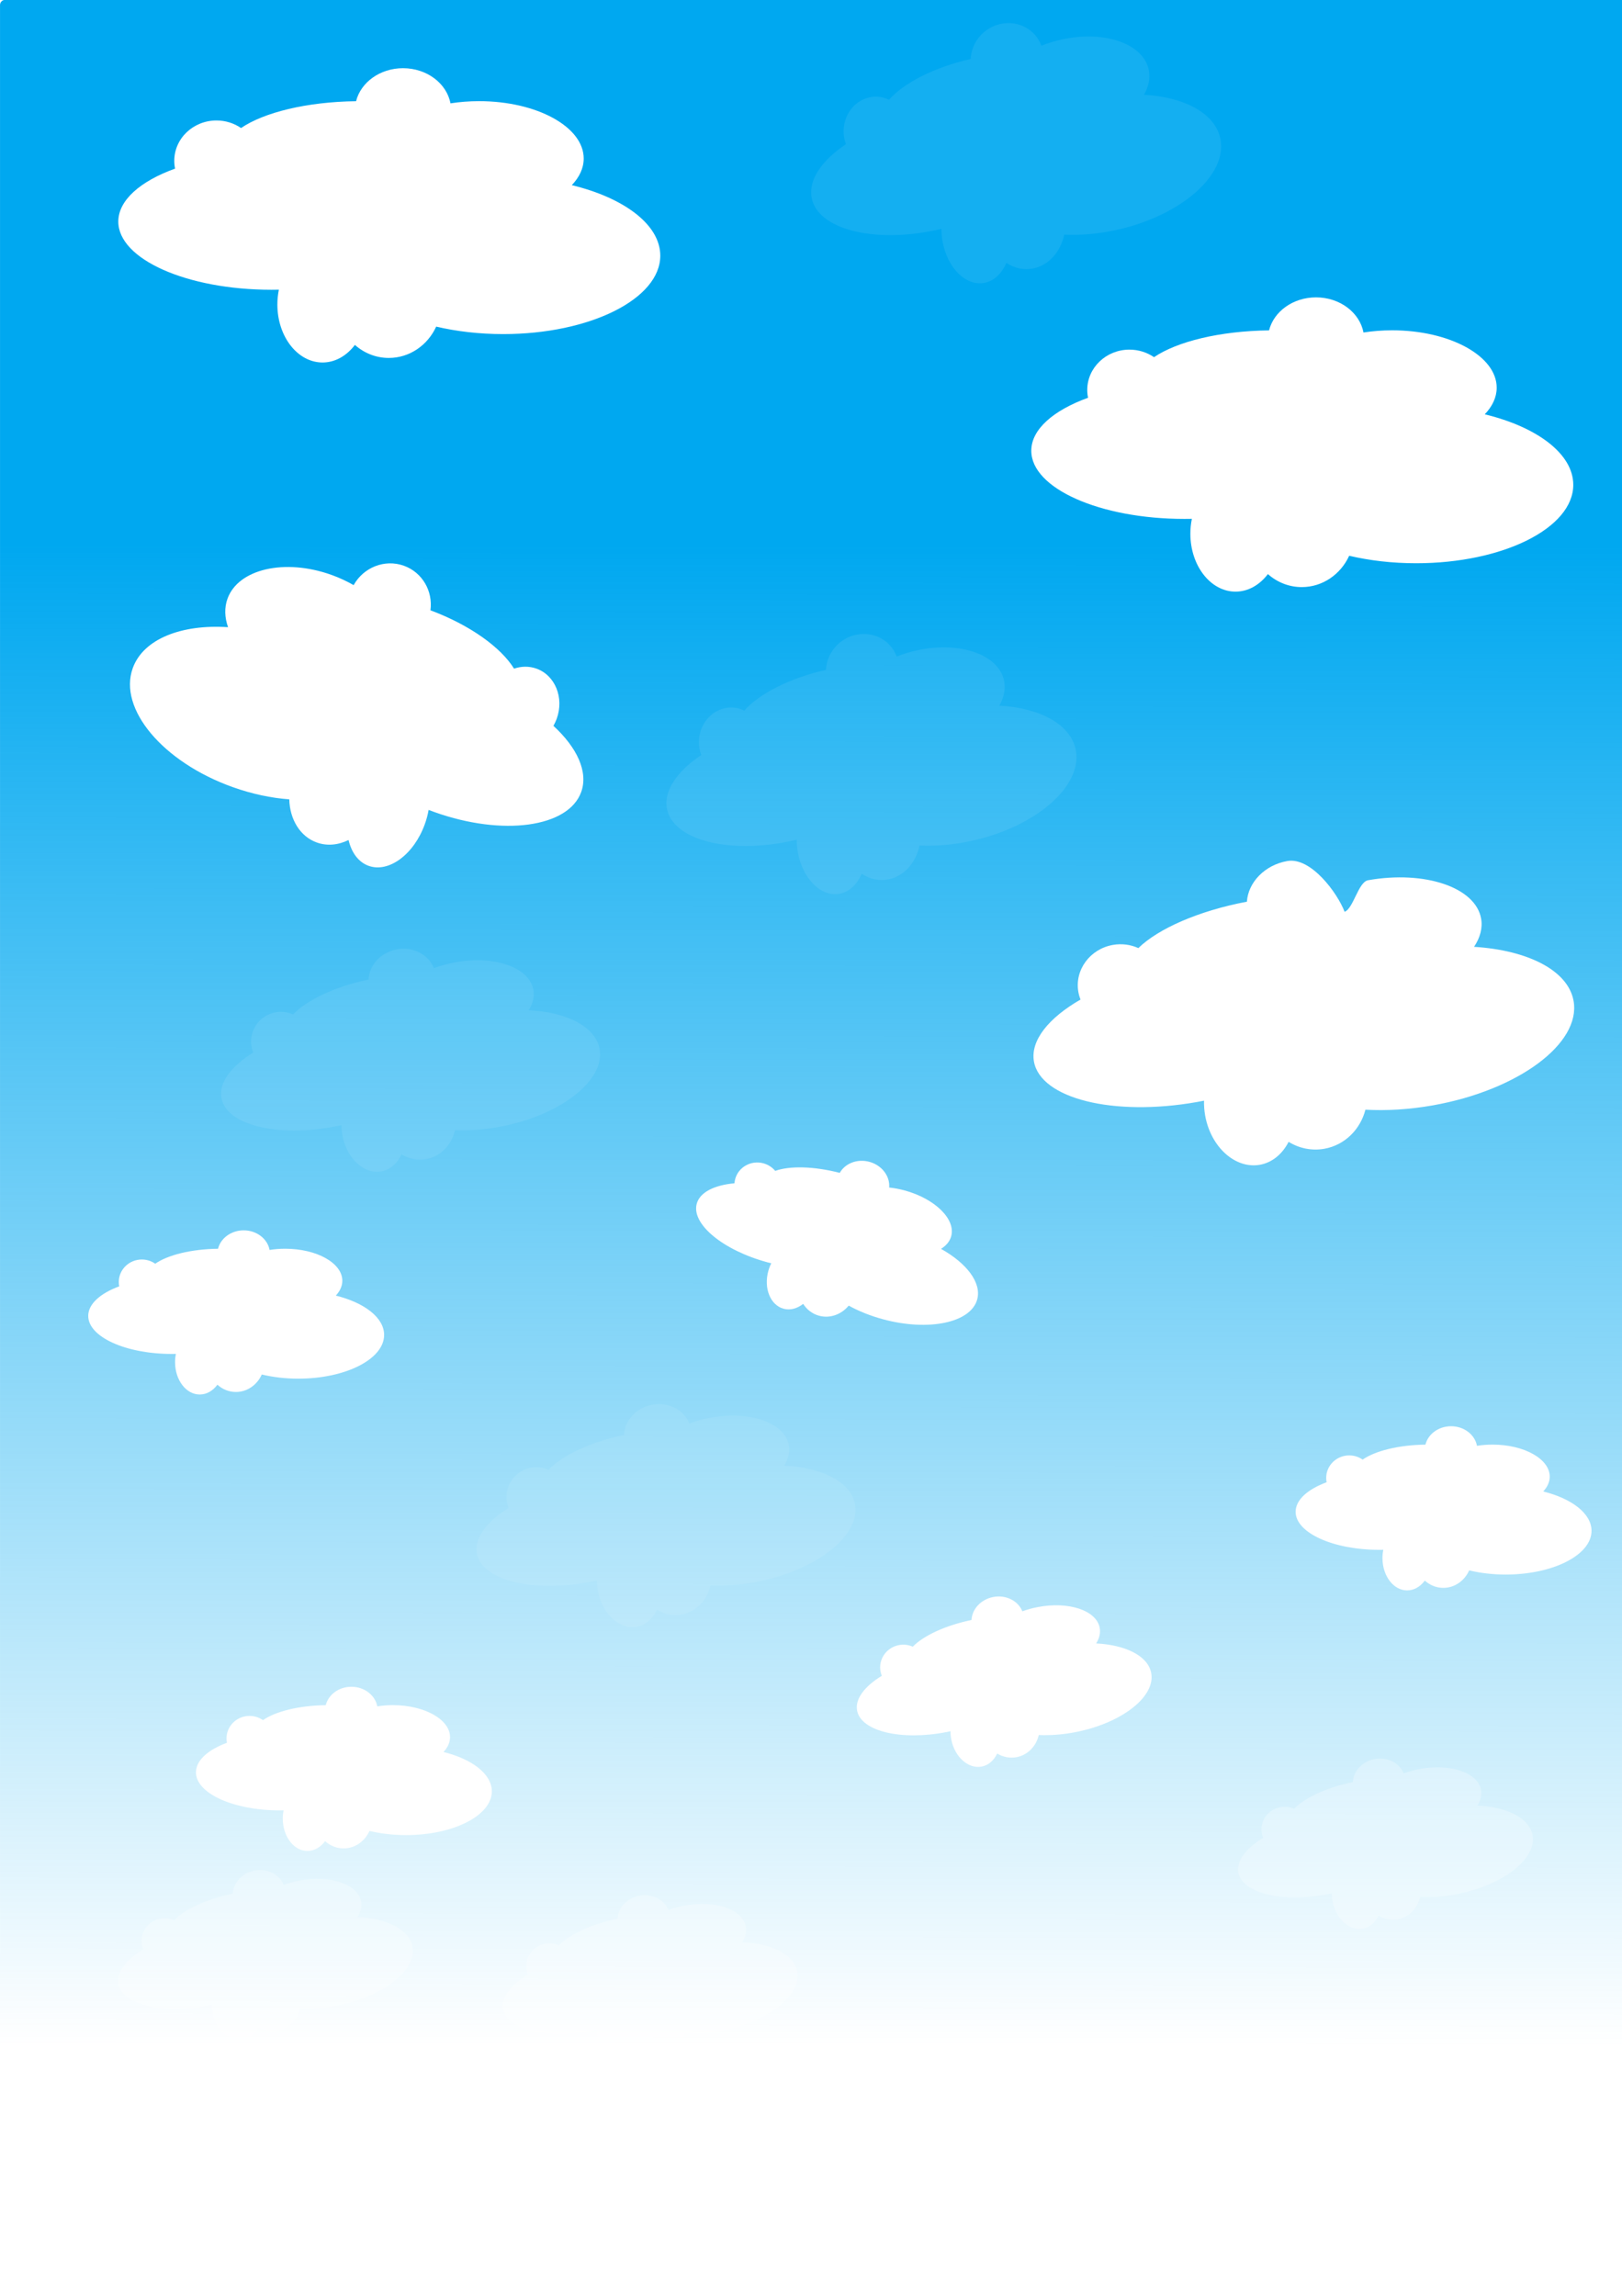 <?xml version="1.0" encoding="UTF-8" standalone="no"?>
<!-- Created with Inkscape (http://www.inkscape.org/) -->

<svg
   width="89.302mm"
   height="126.407mm"
   viewBox="0 0 89.302 126.407"
   version="1.1"
   id="svg2041"
   xml:space="preserve"
   inkscape:version="1.2.1 (9c6d41e410, 2022-07-14)"
   sodipodi:docname="obloha1.svg"
   xmlns:inkscape="http://www.inkscape.org/namespaces/inkscape"
   xmlns:sodipodi="http://sodipodi.sourceforge.net/DTD/sodipodi-0.dtd"
   xmlns:xlink="http://www.w3.org/1999/xlink"
   xmlns="http://www.w3.org/2000/svg"
   xmlns:svg="http://www.w3.org/2000/svg"><sodipodi:namedview
     id="namedview2043"
     pagecolor="#ffffff"
     bordercolor="#000000"
     borderopacity="0.25"
     inkscape:showpageshadow="2"
     inkscape:pageopacity="0.0"
     inkscape:pagecheckerboard="0"
     inkscape:deskcolor="#d1d1d1"
     inkscape:document-units="mm"
     showgrid="false"
     inkscape:zoom="1.4503086"
     inkscape:cx="267.87402"
     inkscape:cy="143.073"
     inkscape:window-width="2400"
     inkscape:window-height="1271"
     inkscape:window-x="2391"
     inkscape:window-y="-9"
     inkscape:window-maximized="1"
     inkscape:current-layer="layer1" /><defs
     id="defs2038"><linearGradient
       id="linearGradient4427"
       y2="1060.219"
       gradientUnits="userSpaceOnUse"
       y1="-3.732"
       x2="748.391"
       x1="749.372"><stop
         id="stop4423"
         stop-color="#00a8f0"
         offset="0.239" /><stop
         id="stop4425"
         stop-color="#00a8f0"
         stop-opacity="0"
         offset="0.89" /></linearGradient><filter
       id="filter4481"
       x="-0.039"
       y="-0.058"
       width="1.078"
       height="1.116"><feGaussianBlur
         id="feGaussianBlur4483"
         stdDeviation="4.134" /></filter><linearGradient
       inkscape:collect="always"
       xlink:href="#linearGradient5608"
       id="linearGradient5610"
       x1="352.06"
       y1="352.933"
       x2="354.821"
       y2="490.387"
       gradientUnits="userSpaceOnUse"
       spreadMethod="pad"
       gradientTransform="translate(63.433,-0.639)" /><linearGradient
       inkscape:collect="always"
       id="linearGradient5608"><stop
         style="stop-color:#ffcc00;stop-opacity:1;"
         offset="0"
         id="stop5604" /><stop
         style="stop-color:#ffcc00;stop-opacity:0;"
         offset="0.79"
         id="stop5606" /></linearGradient><linearGradient
       inkscape:collect="always"
       xlink:href="#linearGradient5643"
       id="linearGradient5645"
       x1="352.06"
       y1="352.933"
       x2="354.821"
       y2="490.387"
       gradientUnits="userSpaceOnUse"
       spreadMethod="pad"
       gradientTransform="translate(63.433,-0.639)" /><linearGradient
       inkscape:collect="always"
       id="linearGradient5643"><stop
         style="stop-color:#000000;stop-opacity:1;"
         offset="0"
         id="stop5639" /><stop
         style="stop-color:#000000;stop-opacity:0;"
         offset="0.787"
         id="stop5641" /></linearGradient><linearGradient
       inkscape:collect="always"
       xlink:href="#linearGradient5663"
       id="linearGradient5665"
       x1="146.256"
       y1="176.48"
       x2="149.358"
       y2="308.18"
       gradientUnits="userSpaceOnUse"
       gradientTransform="translate(280.163,177.421)" /><linearGradient
       inkscape:collect="always"
       id="linearGradient5663"><stop
         style="stop-color:#000000;stop-opacity:1;"
         offset="0"
         id="stop5659" /><stop
         style="stop-color:#000000;stop-opacity:0;"
         offset="0.77"
         id="stop5661" /></linearGradient><linearGradient
       inkscape:collect="always"
       xlink:href="#linearGradient5655"
       id="linearGradient5657"
       x1="76.593"
       y1="332.64"
       x2="76.054"
       y2="365.46"
       gradientUnits="userSpaceOnUse"
       gradientTransform="matrix(0.725,0,0,1.364,342.553,-36.087)" /><linearGradient
       inkscape:collect="always"
       id="linearGradient5655"><stop
         style="stop-color:#784421;stop-opacity:1;"
         offset="0"
         id="stop5651" /><stop
         style="stop-color:#784421;stop-opacity:0;"
         offset="0.724"
         id="stop5653" /></linearGradient></defs><g
     inkscape:label="Vrstva 1"
     inkscape:groupmode="layer"
     id="layer1"
     transform="matrix(0.656,0,0,0.656,0.33,-58.034)"><g
       id="layer1-5"
       transform="matrix(0.183,0,0,0.182,-0.827,88.632)"
       style="stroke-width:1.003;stroke-dasharray:none"><rect
         id="rect4418"
         ry="2.384"
         height="1061.4"
         width="745.71"
         y="-0.985"
         x="1.779"
         fill="url(#linearGradient4427)"
         style="fill:url(#linearGradient4427);stroke-width:1.003;stroke-dasharray:none"
         inkscape:label="rect4418" /><path
         id="path4401"
         fill="#ffffff"
         d="m 186.61,30.543 c -10.55,0 -19.37,6.522 -21.54,15.222 -22.63,0.27 -42.26,5.18 -52.75,12.367 -3.18,-2.189 -7.06,-3.484 -11.27,-3.484 -10.686,0 -19.354,8.335 -19.354,18.603 0,1.232 0.127,2.435 0.365,3.599 -15.88,5.766 -26.035,14.569 -26.035,24.43 0,17.35 31.467,31.44 70.244,31.44 1.14,0 2.27,-0.01 3.4,-0.04 -0.45,2.19 -0.69,4.49 -0.69,6.86 0,14.75 9.28,26.72 20.71,26.72 5.83,0 11.08,-3.11 14.85,-8.11 4.19,3.75 9.62,6.01 15.54,6.01 9.58,0 17.86,-5.91 21.74,-14.45 9.32,2.21 19.74,3.45 30.72,3.45 39.77,0 72.05,-16.2 72.05,-36.16 0,-14.29 -16.57,-26.662 -40.58,-32.527 3.49,-3.669 5.46,-7.848 5.46,-12.276 0,-14.607 -21.49,-26.455 -47.96,-26.455 -4.56,0 -8.96,0.352 -13.14,1.008 -1.73,-9.189 -10.81,-16.207 -21.76,-16.207 z"
         style="stroke-width:1.003;stroke-dasharray:none" /><path
         id="path4429"
         fill="#ffffff"
         d="m 605.328,136.227 c -10.55,0 -19.37,6.52 -21.54,15.22 -22.63,0.27 -42.26,5.18 -52.75,12.36 -3.18,-2.18 -7.07,-3.48 -11.27,-3.48 -10.69,0 -19.36,8.34 -19.36,18.6 0,1.24 0.13,2.44 0.37,3.6 -15.88,5.77 -26.04,14.57 -26.04,24.43 0,17.35 31.47,31.44 70.25,31.44 1.14,0 2.27,-0.01 3.4,-0.03 -0.45,2.18 -0.69,4.48 -0.69,6.85 0,14.75 9.28,26.72 20.71,26.72 5.82,0 11.08,-3.11 14.85,-8.1 4.19,3.74 9.61,6 15.54,6 9.58,0 17.86,-5.91 21.74,-14.45 9.32,2.21 19.73,3.45 30.72,3.45 39.77,0 72.05,-16.2 72.05,-36.15 0,-14.3 -16.57,-26.67 -40.59,-32.53 3.49,-3.67 5.47,-7.85 5.47,-12.28 0,-14.61 -21.49,-26.46 -47.96,-26.46 -4.56,0 -8.96,0.36 -13.14,1.01 -1.73,-9.19 -10.81,-16.2 -21.76,-16.2 z"
         style="stroke-width:1.003;stroke-dasharray:none" /><path
         id="path4431"
         fill="#ffffff"
         d="m 186.974,259.979 c 8.5,3.05 13.4,11.74 12.21,20.56 18.15,6.81 32.32,17.11 38.34,26.91 3.3,-1.14 6.87,-1.23 10.26,-0.02 8.61,3.1 12.78,13.45 9.31,23.12 -0.42,1.15 -0.93,2.25 -1.51,3.28 10.85,10.02 16.06,21.24 12.73,30.52 -5.87,16.34 -35.99,20.48 -67.25,9.26 -0.91,-0.33 -1.82,-0.67 -2.72,-1.02 -0.38,2.19 -0.96,4.42 -1.77,6.65 -4.98,13.89 -16.51,22.46 -25.72,19.15 -4.7,-1.68 -7.88,-6.13 -9.23,-11.92 -4.65,2.31 -9.78,2.87 -14.56,1.15 -7.72,-2.77 -12.39,-10.73 -12.63,-19.9 -8.26,-0.61 -17.07,-2.46 -25.93,-5.64 -32.054,-11.52 -52.593,-36.1 -45.846,-54.88 4.833,-13.46 22.364,-20.3 43.706,-18.87 -1.57,-4.46 -1.75,-8.97 -0.26,-13.14 4.94,-13.74 26.26,-18.67 47.6,-11.01 3.68,1.32 7.1,2.93 10.25,4.75 4.5,-8.14 14.19,-12.12 23.02,-8.95 z"
         style="stroke-width:1.003;stroke-dasharray:none" /><path
         id="path4433"
         fill="#ffffff"
         d="m 113.53,566.481 c -5.76,0 -10.58,3.64 -11.76,8.49 -12.36,0.15 -23.077,2.89 -28.802,6.9 -1.734,-1.22 -3.857,-1.94 -6.153,-1.94 -5.835,0 -10.567,4.65 -10.567,10.37 0,0.69 0.069,1.36 0.199,2.01 -8.67,3.22 -14.214,8.13 -14.214,13.63 0,9.68 17.179,17.54 38.35,17.54 0.617,0 1.237,0 1.857,-0.02 -0.25,1.22 -0.38,2.5 -0.38,3.83 0,8.23 5.07,14.9 11.31,14.9 3.18,0 6.05,-1.73 8.11,-4.52 2.29,2.09 5.25,3.35 8.48,3.35 5.23,0 9.75,-3.29 11.87,-8.06 5.09,1.23 10.78,1.92 16.77,1.92 21.72,0 39.34,-9.03 39.34,-20.17 0,-7.97 -9.05,-14.87 -22.16,-18.14 1.91,-2.05 2.99,-4.38 2.99,-6.85 0,-8.15 -11.74,-14.76 -26.19,-14.76 -2.49,0 -4.89,0.19 -7.17,0.56 -0.95,-5.13 -5.91,-9.04 -11.88,-9.04 z"
         style="stroke-width:1.003;stroke-dasharray:none" /><path
         id="path4435"
         fill="#ffffff"
         d="m 592.164,396.167 c -10.38,1.84 -17.93,9.81 -18.54,18.75 -22.24,4.23 -40.71,12.49 -49.78,21.4 -3.51,-1.6 -7.56,-2.19 -11.7,-1.46 -10.52,1.87 -17.6,11.6 -15.81,21.71 0.22,1.21 0.55,2.37 0.99,3.48 -14.62,8.45 -23.08,18.89 -21.36,28.6 3.04,17.09 36.48,25.45 74.66,18.67 1.12,-0.2 2.24,-0.41 3.34,-0.63 -0.06,2.23 0.11,4.54 0.52,6.87 2.58,14.53 13.81,24.69 25.07,22.69 5.73,-1.02 10.36,-5 13.2,-10.58 4.78,2.96 10.52,4.23 16.35,3.2 9.43,-1.68 16.55,-8.94 18.88,-18.03 9.56,0.54 20.03,-0.06 30.85,-1.98 39.16,-6.96 68.1,-28.54 64.61,-48.19 -2.5,-14.08 -20.97,-23.36 -45.64,-24.94 2.79,-4.22 4.01,-8.68 3.23,-13.04 -2.55,-14.38 -25.78,-22.29 -51.85,-17.66 -4.48,0.8 -6.76,13.17 -10.76,14.54 -3.31,-8.74 -15.48,-25.32 -26.26,-23.4 z"
         style="stroke-width:1.003;stroke-dasharray:none" /><path
         id="path4437"
         fill="#ffffff"
         d="m 667.272,656.819 c -5.76,0 -10.58,3.64 -11.76,8.49 -12.36,0.15 -23.08,2.89 -28.8,6.9 -1.74,-1.22 -3.86,-1.94 -6.15,-1.94 -5.84,0 -10.57,4.65 -10.57,10.37 0,0.69 0.07,1.36 0.2,2.01 -8.67,3.22 -14.22,8.13 -14.22,13.63 0,9.68 17.18,17.54 38.35,17.54 0.62,0 1.24,0 1.86,-0.02 -0.25,1.22 -0.38,2.5 -0.38,3.83 0,8.23 5.07,14.9 11.31,14.9 3.18,0 6.05,-1.73 8.11,-4.52 2.29,2.09 5.25,3.35 8.48,3.35 5.23,0 9.75,-3.29 11.87,-8.06 5.09,1.23 10.78,1.92 16.77,1.92 21.72,0 39.34,-9.03 39.34,-20.17 0,-7.97 -9.05,-14.87 -22.16,-18.14 1.91,-2.05 2.99,-4.38 2.99,-6.85 0,-8.15 -11.74,-14.76 -26.19,-14.76 -2.49,0 -4.89,0.19 -7.17,0.56 -0.95,-5.13 -5.91,-9.04 -11.88,-9.04 z"
         style="stroke-width:1.003;stroke-dasharray:none" /><path
         id="path4439"
         fill="#ffffff"
         d="m 457.242,735.582 c -5.65,1.11 -9.68,5.6 -9.91,10.59 -12.1,2.53 -22.09,7.28 -26.93,12.31 -1.94,-0.86 -4.16,-1.16 -6.42,-0.72 -5.72,1.12 -9.47,6.59 -8.37,12.22 0.13,0.67 0.33,1.31 0.58,1.93 -7.89,4.82 -12.39,10.71 -11.33,16.1 1.86,9.5 20.23,13.91 41.01,9.84 0.61,-0.12 1.22,-0.24 1.82,-0.37 -0.01,1.24 0.11,2.53 0.36,3.82 1.58,8.08 7.84,13.66 13.97,12.46 3.12,-0.61 5.6,-2.87 7.08,-6 2.65,1.61 5.8,2.28 8.97,1.66 5.13,-1.01 8.94,-5.11 10.1,-10.2 5.23,0.23 10.94,-0.18 16.83,-1.33 21.31,-4.18 36.86,-16.43 34.72,-27.36 -1.53,-7.83 -11.73,-12.86 -25.23,-13.55 1.48,-2.37 2.09,-4.87 1.61,-7.29 -1.57,-8 -14.35,-12.23 -28.53,-9.45 -2.44,0.48 -4.77,1.13 -6.93,1.93 -1.92,-4.85 -7.54,-7.74 -13.4,-6.59 z"
         style="stroke-width:1.003;stroke-dasharray:none" /><path
         id="path4441"
         fill="#ffffff"
         d="m 162.927,776.962 c -5.76,0 -10.57,3.64 -11.76,8.5 -12.36,0.15 -23.07,2.89 -28.8,6.9 -1.73,-1.23 -3.86,-1.95 -6.15,-1.95 -5.84,0 -10.57,4.65 -10.57,10.38 0,0.69 0.07,1.36 0.2,2.01 -8.67,3.22 -14.21,8.13 -14.21,13.63 0,9.68 17.18,17.54 38.35,17.54 0.62,0 1.24,-0.01 1.85,-0.02 -0.24,1.22 -0.38,2.5 -0.38,3.82 0,8.23 5.07,14.91 11.31,14.91 3.18,0 6.05,-1.74 8.11,-4.52 2.29,2.09 5.25,3.35 8.48,3.35 5.23,0 9.75,-3.3 11.87,-8.07 5.09,1.24 10.78,1.93 16.78,1.93 21.71,0 39.33,-9.04 39.33,-20.17 0,-7.98 -9.04,-14.88 -22.16,-18.15 1.91,-2.05 2.99,-4.38 2.99,-6.85 0,-8.15 -11.73,-14.76 -26.19,-14.76 -2.48,0 -4.89,0.2 -7.17,0.57 -0.94,-5.13 -5.9,-9.05 -11.88,-9.05 z"
         style="stroke-width:1.003;stroke-dasharray:none" /><path
         id="path4443"
         fill="#ffffff"
         d="m 400.484,534.88 c -5.56,-1.52 -11.16,0.73 -13.58,5.1 -11.96,-3.11 -23.03,-3.29 -29.6,-0.92 -1.36,-1.64 -3.21,-2.89 -5.43,-3.5 -5.63,-1.53 -11.42,1.71 -12.92,7.24 -0.18,0.66 -0.29,1.32 -0.34,1.98 -9.21,0.83 -15.85,4.11 -17.3,9.41 -2.55,9.34 11.96,21.44 32.38,27.02 0.6,0.16 1.2,0.32 1.8,0.46 -0.56,1.12 -1.02,2.32 -1.37,3.6 -2.17,7.93 0.97,15.71 6.99,17.35 3.07,0.84 6.29,-0.08 9.01,-2.23 1.66,2.62 4.18,4.62 7.3,5.47 5.05,1.37 10.28,-0.62 13.58,-4.66 4.58,2.53 9.88,4.69 15.67,6.27 20.95,5.71 40.33,1.63 43.26,-9.11 2.1,-7.69 -4.81,-16.73 -16.6,-23.34 2.37,-1.47 4.03,-3.43 4.68,-5.82 2.14,-7.86 -7.44,-17.32 -21.38,-21.13 -2.4,-0.65 -4.77,-1.09 -7.07,-1.34 0.44,-5.2 -3.32,-10.28 -9.08,-11.85 z"
         style="stroke-width:1.003;stroke-dasharray:none" /><path
         id="path4445"
         opacity="0.28"
         fill="#ffffff"
         d="m 632.119,810.326 c -5.65,1.1 -9.67,5.6 -9.9,10.59 -12.1,2.52 -22.09,7.27 -26.94,12.31 -1.94,-0.87 -4.16,-1.17 -6.41,-0.73 -5.73,1.13 -9.48,6.6 -8.38,12.22 0.14,0.67 0.33,1.32 0.59,1.93 -7.89,4.83 -12.39,10.71 -11.33,16.11 1.86,9.5 20.23,13.91 41,9.84 0.61,-0.12 1.22,-0.25 1.82,-0.38 0,1.25 0.11,2.53 0.37,3.83 1.58,8.07 7.84,13.65 13.96,12.45 3.12,-0.61 5.61,-2.86 7.09,-5.99 2.65,1.61 5.79,2.28 8.97,1.65 5.13,-1 8.93,-5.1 10.1,-10.19 5.23,0.23 10.94,-0.18 16.83,-1.34 21.3,-4.17 36.86,-16.43 34.72,-27.35 -1.54,-7.83 -11.74,-12.86 -25.23,-13.55 1.47,-2.38 2.08,-4.87 1.61,-7.3 -1.57,-7.99 -14.35,-12.23 -28.54,-9.45 -2.44,0.48 -4.76,1.14 -6.93,1.93 -1.91,-4.84 -7.53,-7.73 -13.4,-6.58 z"
         style="stroke-width:1.003;stroke-dasharray:none" /><path
         id="path4447"
         opacity="0.28"
         fill="#ffffff"
         d="m 294.92,873.32 c -5.65,1.11 -9.67,5.6 -9.9,10.59 -12.1,2.53 -22.09,7.28 -26.94,12.31 -1.94,-0.86 -4.16,-1.16 -6.41,-0.72 -5.73,1.12 -9.48,6.59 -8.38,12.21 0.14,0.68 0.33,1.32 0.59,1.94 -7.89,4.82 -12.39,10.7 -11.33,16.1 1.86,9.5 20.23,13.91 41,9.84 0.61,-0.12 1.22,-0.24 1.82,-0.37 0,1.24 0.11,2.53 0.37,3.82 1.58,8.08 7.84,13.66 13.96,12.46 3.12,-0.62 5.61,-2.87 7.09,-6 2.65,1.61 5.79,2.28 8.97,1.66 5.13,-1.01 8.93,-5.11 10.1,-10.2 5.23,0.23 10.94,-0.18 16.83,-1.33 21.3,-4.18 36.86,-16.43 34.72,-27.36 -1.54,-7.83 -11.74,-12.86 -25.23,-13.55 1.47,-2.37 2.08,-4.87 1.61,-7.29 -1.57,-8 -14.35,-12.23 -28.54,-9.45 -2.44,0.47 -4.76,1.13 -6.93,1.93 -1.91,-4.85 -7.53,-7.74 -13.4,-6.59 z"
         style="stroke-width:1.003;stroke-dasharray:none" /><path
         id="path4449"
         opacity="0.28"
         fill="#ffffff"
         d="m 118.468,861.737 c -5.654,1.11 -9.679,5.61 -9.91,10.6 -12.095,2.52 -22.087,7.27 -26.935,12.31 -1.936,-0.87 -4.158,-1.17 -6.411,-0.73 -5.726,1.12 -9.476,6.6 -8.375,12.22 0.132,0.67 0.329,1.32 0.582,1.93 -7.89,4.83 -12.386,10.71 -11.329,16.11 1.862,9.5 20.231,13.91 41.007,9.84 0.61,-0.12 1.216,-0.25 1.817,-0.38 -0.006,1.25 0.112,2.53 0.366,3.83 1.582,8.07 7.838,13.65 13.964,12.45 3.12,-0.61 5.604,-2.86 7.084,-5.99 2.65,1.61 5.8,2.27 8.97,1.65 5.13,-1 8.94,-5.11 10.1,-10.19 5.23,0.23 10.94,-0.19 16.83,-1.34 21.31,-4.17 36.86,-16.43 34.72,-27.35 -1.53,-7.83 -11.73,-12.86 -25.23,-13.55 1.48,-2.38 2.09,-4.87 1.61,-7.3 -1.56,-8 -14.35,-12.23 -28.53,-9.45 -2.44,0.48 -4.77,1.14 -6.93,1.93 -1.92,-4.85 -7.54,-7.74 -13.4,-6.59 z"
         style="stroke-width:1.003;stroke-dasharray:none" /><path
         id="path4451"
         opacity="0.28"
         d="m 408.33,235.04 c -10.61,2.42 -18.16,12.23 -18.6,23.12 -22.7,5.5 -41.45,15.86 -50.55,26.85 -3.64,-1.89 -7.81,-2.55 -12.04,-1.58 -10.74,2.44 -17.78,14.38 -15.71,26.65 0.24,1.47 0.61,2.88 1.09,4.21 -14.81,10.53 -23.25,23.36 -21.27,35.14 3.5,20.73 37.98,30.35 76.97,21.47 1.15,-0.27 2.28,-0.54 3.41,-0.82 -0.01,2.71 0.21,5.51 0.69,8.34 2.97,17.62 14.71,29.79 26.21,27.17 5.85,-1.33 10.51,-6.25 13.29,-13.08 4.98,3.51 10.89,4.97 16.84,3.61 9.64,-2.19 16.77,-11.14 18.96,-22.24 9.82,0.51 20.54,-0.39 31.59,-2.91 39.99,-9.11 69.19,-35.84 65.17,-59.68 -2.88,-17.07 -22.03,-28.05 -47.36,-29.56 2.77,-5.18 3.92,-10.62 3.02,-15.91 -2.94,-17.45 -26.93,-26.68 -53.55,-20.61 -4.59,1.04 -8.94,2.47 -13.01,4.21 -3.59,-10.58 -14.14,-16.88 -25.15,-14.38 z"
         transform="matrix(0.741,0,0,0.7,91.8,127.286)"
         filter="url(#filter4481)"
         fill="#ffffff"
         style="stroke-width:1.392;stroke-dasharray:none" /><path
         id="path4485"
         opacity="0.28"
         d="m 261.9,385.76 c -10.61,2.41 -18.16,12.22 -18.6,23.11 -22.7,5.51 -41.45,15.87 -50.55,26.85 -3.64,-1.89 -7.81,-2.54 -12.03,-1.58 -10.75,2.45 -17.79,14.39 -15.72,26.65 0.24,1.47 0.61,2.88 1.09,4.22 -14.81,10.52 -23.25,23.36 -21.27,35.13 3.5,20.73 37.98,30.35 76.97,21.47 1.15,-0.26 2.29,-0.53 3.41,-0.82 -0.01,2.72 0.21,5.52 0.69,8.35 2.97,17.61 14.71,29.78 26.21,27.16 5.86,-1.33 10.52,-6.25 13.3,-13.07 4.97,3.51 10.88,4.97 16.84,3.61 9.63,-2.19 16.77,-11.15 18.95,-22.24 9.82,0.5 20.54,-0.4 31.59,-2.92 39.99,-9.1 69.19,-35.84 65.17,-59.67 -2.88,-17.08 -22.03,-28.06 -47.36,-29.56 2.77,-5.18 3.92,-10.63 3.03,-15.92 -2.95,-17.44 -26.94,-26.67 -53.56,-20.61 -4.59,1.04 -8.94,2.47 -13.01,4.21 -3.59,-10.58 -14.14,-16.88 -25.15,-14.37 z"
         transform="matrix(0.685,0,0,0.6,4.134,205.49)"
         filter="url(#filter4481)"
         fill="#ffffff"
         style="stroke-width:1.564;stroke-dasharray:none" /><path
         id="path4487"
         opacity="0.28"
         d="m 408.33,235.04 c -10.61,2.42 -18.16,12.23 -18.6,23.12 -22.7,5.5 -41.45,15.86 -50.55,26.85 -3.64,-1.89 -7.81,-2.55 -12.04,-1.58 -10.74,2.44 -17.78,14.38 -15.71,26.65 0.24,1.47 0.61,2.88 1.09,4.21 -14.81,10.53 -23.25,23.36 -21.27,35.14 3.5,20.73 37.98,30.35 76.97,21.47 1.15,-0.27 2.28,-0.54 3.41,-0.82 -0.01,2.71 0.21,5.51 0.69,8.34 2.97,17.62 14.71,29.79 26.21,27.17 5.85,-1.33 10.51,-6.25 13.29,-13.08 4.98,3.51 10.89,4.97 16.84,3.61 9.64,-2.19 16.77,-11.14 18.96,-22.24 9.82,0.51 20.54,-0.39 31.59,-2.91 39.99,-9.11 69.19,-35.84 65.17,-59.68 -2.88,-17.07 -22.03,-28.05 -47.36,-29.56 2.77,-5.18 3.92,-10.62 3.02,-15.91 -2.94,-17.45 -26.93,-26.68 -53.55,-20.61 -4.59,1.04 -8.94,2.47 -13.01,4.21 -3.59,-10.58 -14.14,-16.88 -25.15,-14.38 z"
         transform="matrix(0.741,0,0,0.7,158.158,-154.424)"
         filter="url(#filter4481)"
         fill="#ffffff"
         style="stroke-width:1.392;stroke-dasharray:none" /><path
         id="path4489"
         opacity="0.28"
         d="m 261.9,385.76 c -10.61,2.41 -18.16,12.22 -18.6,23.11 -22.7,5.51 -41.45,15.87 -50.55,26.85 -3.64,-1.89 -7.81,-2.54 -12.03,-1.58 -10.75,2.45 -17.79,14.39 -15.72,26.65 0.24,1.47 0.61,2.88 1.09,4.22 -14.81,10.52 -23.25,23.36 -21.27,35.13 3.5,20.73 37.98,30.35 76.97,21.47 1.15,-0.26 2.29,-0.53 3.41,-0.82 -0.01,2.72 0.21,5.52 0.69,8.35 2.97,17.61 14.71,29.78 26.21,27.16 5.86,-1.33 10.52,-6.25 13.3,-13.07 4.97,3.51 10.88,4.97 16.84,3.61 9.63,-2.19 16.77,-11.15 18.95,-22.24 9.82,0.5 20.54,-0.4 31.59,-2.92 39.99,-9.1 69.19,-35.84 65.17,-59.67 -2.88,-17.08 -22.03,-28.06 -47.36,-29.56 2.77,-5.18 3.92,-10.63 3.03,-15.92 -2.95,-17.44 -26.94,-26.67 -53.56,-20.61 -4.59,1.04 -8.94,2.47 -13.01,4.21 -3.59,-10.58 -14.14,-16.88 -25.15,-14.37 z"
         transform="matrix(0.685,0,0,0.6,121.28,415.49)"
         filter="url(#filter4481)"
         fill="#ffffff"
         style="stroke-width:1.564;stroke-dasharray:none" /><g
         id="layer1-8"
         transform="matrix(1.859,0,0,2.157,-402.471,10.521)"
         style="display:none"><path
           id="path2399"
           style="fill:url(#linearGradient5610);fill-opacity:1;fill-rule:evenodd;stroke:url(#linearGradient5645);stroke-width:0.941;stroke-linecap:round;stroke-linejoin:round;stroke-dasharray:none"
           d="m 362.173,486.701 c 24.5,-37.9 20,-128.73 20,-128.73 l 60,-3.27 c 0,0 -1.5,91.49 23.5,130.04" /><path
           id="path3244"
           style="fill:#784421;stroke-width:0.746"
           d="m 437.734,393.796 a 10.521,14.849 0 1 1 -21.041,0 10.521,14.849 0 1 1 21.041,0 z" /><path
           id="path3214"
           style="fill:url(#linearGradient5665);fill-opacity:1;fill-rule:evenodd"
           d="m 442.163,354.701 -17.16,0.94 -42.84,2.34 c 0,0 0.24,4.86 0.31,12.56 13.16,8.26 26.42,13.07 35.72,13.07 3.33,0 7.11,-0.57 11.16,-1.66 6.18,33.34 17.67,80.34 36.03,102.5 l -1,0.35 1.28,-0.04 c -17.21,-26.53 -21.83,-78.15 -23.06,-107.75 -0.14,-3.35 -0.25,-6.43 -0.32,-9.15 -0.05,-2.18 -0.07,-4.1 -0.09,-5.78 -0.02,-1.36 -0.03,-2.38 -0.03,-3.38 0,-1.55 -0.01,-1.75 0,-2.4 z" /><path
           id="path3155"
           style="fill:#ffcc00;stroke:#000000;stroke-width:0.941;stroke-linecap:round;stroke-linejoin:round;stroke-dasharray:none"
           d="m 414.703,207.931 c -22.79,0 -41.28,6.96 -54.88,18.59 -0.57,-0.43 -1.34,-0.81 -2.34,-1.25 -55.51,-10.61 -74.61,25.09 -75.31,30.75 -0.71,5.66 38.51,14.48 59.37,-6.38 0.27,-0.27 0.46,-0.45 0.72,-0.71 -6.17,12.02 -9.41,25.97 -9.41,40.84 0,45.17 56.13,81.84 81.85,81.84 26.71,0 81.84,-36.67 81.84,-81.84 0,-15.04 -3.46,-29.14 -9.94,-41.25 0.41,0.41 0.71,0.7 1.13,1.12 20.86,20.86 60.08,12.04 59.37,6.38 -0.7,-5.66 -19.77,-41.36 -75.28,-30.75 -1.17,0.52 -2.08,0.95 -2.65,1.47 -13.74,-11.75 -32.21,-18.81 -54.47,-18.81 z" /><path
           id="path3157"
           style="fill:#ffffff;stroke:#000000;stroke-width:0.941;stroke-linecap:round;stroke-linejoin:round;stroke-dasharray:none"
           d="m 411.073,277.771 c 0.01,12.52 -10.14,22.67 -22.66,22.67 -12.52,0 -22.67,-10.15 -22.66,-22.67 -0.01,-12.52 10.14,-22.67 22.66,-22.67 12.52,0 22.67,10.15 22.66,22.67 z" /><path
           id="path3159"
           style="fill:#ffffff;stroke:#000000;stroke-width:0.941;stroke-linecap:round;stroke-linejoin:round;stroke-dasharray:none"
           d="m 463.813,277.771 c 0,12.52 -10.15,22.67 -22.67,22.67 -12.52,0 -22.66,-10.15 -22.66,-22.67 0,-12.52 10.14,-22.67 22.66,-22.67 12.52,0 22.67,10.15 22.67,22.67 z" /><path
           id="path3161"
           style="fill:#000000"
           d="m 443.663,281.771 c 0,4.18 -3.38,7.56 -7.55,7.56 -4.18,0 -7.56,-3.38 -7.56,-7.56 0,-4.17 3.38,-7.55 7.56,-7.55 4.17,0 7.55,3.38 7.55,7.55 z" /><path
           id="path3163"
           style="fill:#000000"
           d="m 401.633,281.771 c 0,4.18 -3.38,7.56 -7.55,7.56 -4.18,0 -7.56,-3.38 -7.56,-7.56 0,-4.17 3.38,-7.55 7.56,-7.55 4.17,0 7.55,3.38 7.55,7.55 z" /><path
           id="path3231"
           style="fill:#000000;fill-opacity:0.314"
           d="m 489.123,250.851 c 1.75,7.63 2.62,15.72 2.62,24.13 0,45.17 -55.12,81.84 -81.84,81.84 -20.71,0 -61.1,-23.76 -76.06,-56.59 7.61,40.24 57.17,71.37 80.87,71.37 26.72,0 81.84,-36.67 81.84,-81.84 0,-14.08 -2.41,-27.34 -7.43,-38.91 z" /><path
           id="path2398"
           style="fill:#000000"
           d="m 431.303,342.401 c -2.29,3.98 -6.5,5.84 -9.4,4.17 -2.89,-1.67 -3.38,-6.25 -1.09,-10.22 2.29,-3.97 6.5,-5.84 9.4,-4.17 2.89,1.68 3.38,6.25 1.09,10.22 z" /><path
           id="path2412"
           style="fill:#000000"
           d="m 398.563,342.401 c 2.29,3.98 6.5,5.84 9.4,4.17 2.89,-1.67 3.38,-6.25 1.09,-10.22 -2.29,-3.97 -6.5,-5.84 -9.4,-4.17 -2.89,1.68 -3.38,6.25 -1.09,10.22 z" /><path
           id="path3224"
           style="fill:#ffcc00;fill-rule:evenodd;stroke:#000000;stroke-width:0.941;stroke-linecap:round;stroke-dasharray:none"
           d="m 380.953,223.841 c 5.65,-10.25 -6.01,-22.62 -6.01,-22.62 l 17.32,-4.25 c 0,0 -2.47,15.56 6.72,21.22" /><path
           id="path3186"
           style="fill:#784421;stroke:#000000;stroke-width:0.941;stroke-linecap:round;stroke-linejoin:round;stroke-dasharray:none"
           d="m 397.551,194.801 a 15.38,15.38 0 1 1 -30.759,0 15.38,15.38 0 1 1 30.759,0 z" /><path
           id="path3190"
           style="fill:#d4aa00;fill-rule:evenodd;stroke:#000000;stroke-width:0.941;stroke-linejoin:round;stroke-dasharray:none"
           d="m 482.023,231.861 c 35.78,-4.57 52.52,16.97 53.83,20.23 1.32,3.26 -35.12,10.11 -53.83,-20.23 z" /><path
           id="path3228"
           style="fill:#ffcc00;fill-rule:evenodd;stroke:#000000;stroke-width:0.941;stroke-linecap:round;stroke-dasharray:none"
           d="m 448.123,223.841 c -5.65,-10.25 6.01,-22.62 6.01,-22.62 l -17.32,-4.25 c 0,0 2.47,15.56 -6.72,21.22" /><path
           id="path3222"
           style="fill:#784421;stroke:#000000;stroke-width:0.941;stroke-linecap:round;stroke-linejoin:round;stroke-dasharray:none"
           d="m 461.551,194.801 a 15.38,15.38 0 1 1 -30.759,0 15.38,15.38 0 1 1 30.759,0 z" /><path
           id="path3240"
           style="fill:url(#linearGradient5657);fill-opacity:1;stroke-width:0.995"
           d="m 410.269,439.877 a 13.081,21.212 0 1 1 -26.163,0 13.081,21.212 0 1 1 26.163,0 z" /><path
           id="path3246"
           style="fill:#d4aa00;fill-rule:evenodd;stroke:#000000;stroke-width:0.941;stroke-linejoin:round;stroke-dasharray:none"
           d="m 346.893,231.861 c -35.78,-4.57 -52.52,16.97 -53.84,20.23 -1.31,3.26 35.13,10.11 53.84,-20.23 z" /></g></g></g></svg>
